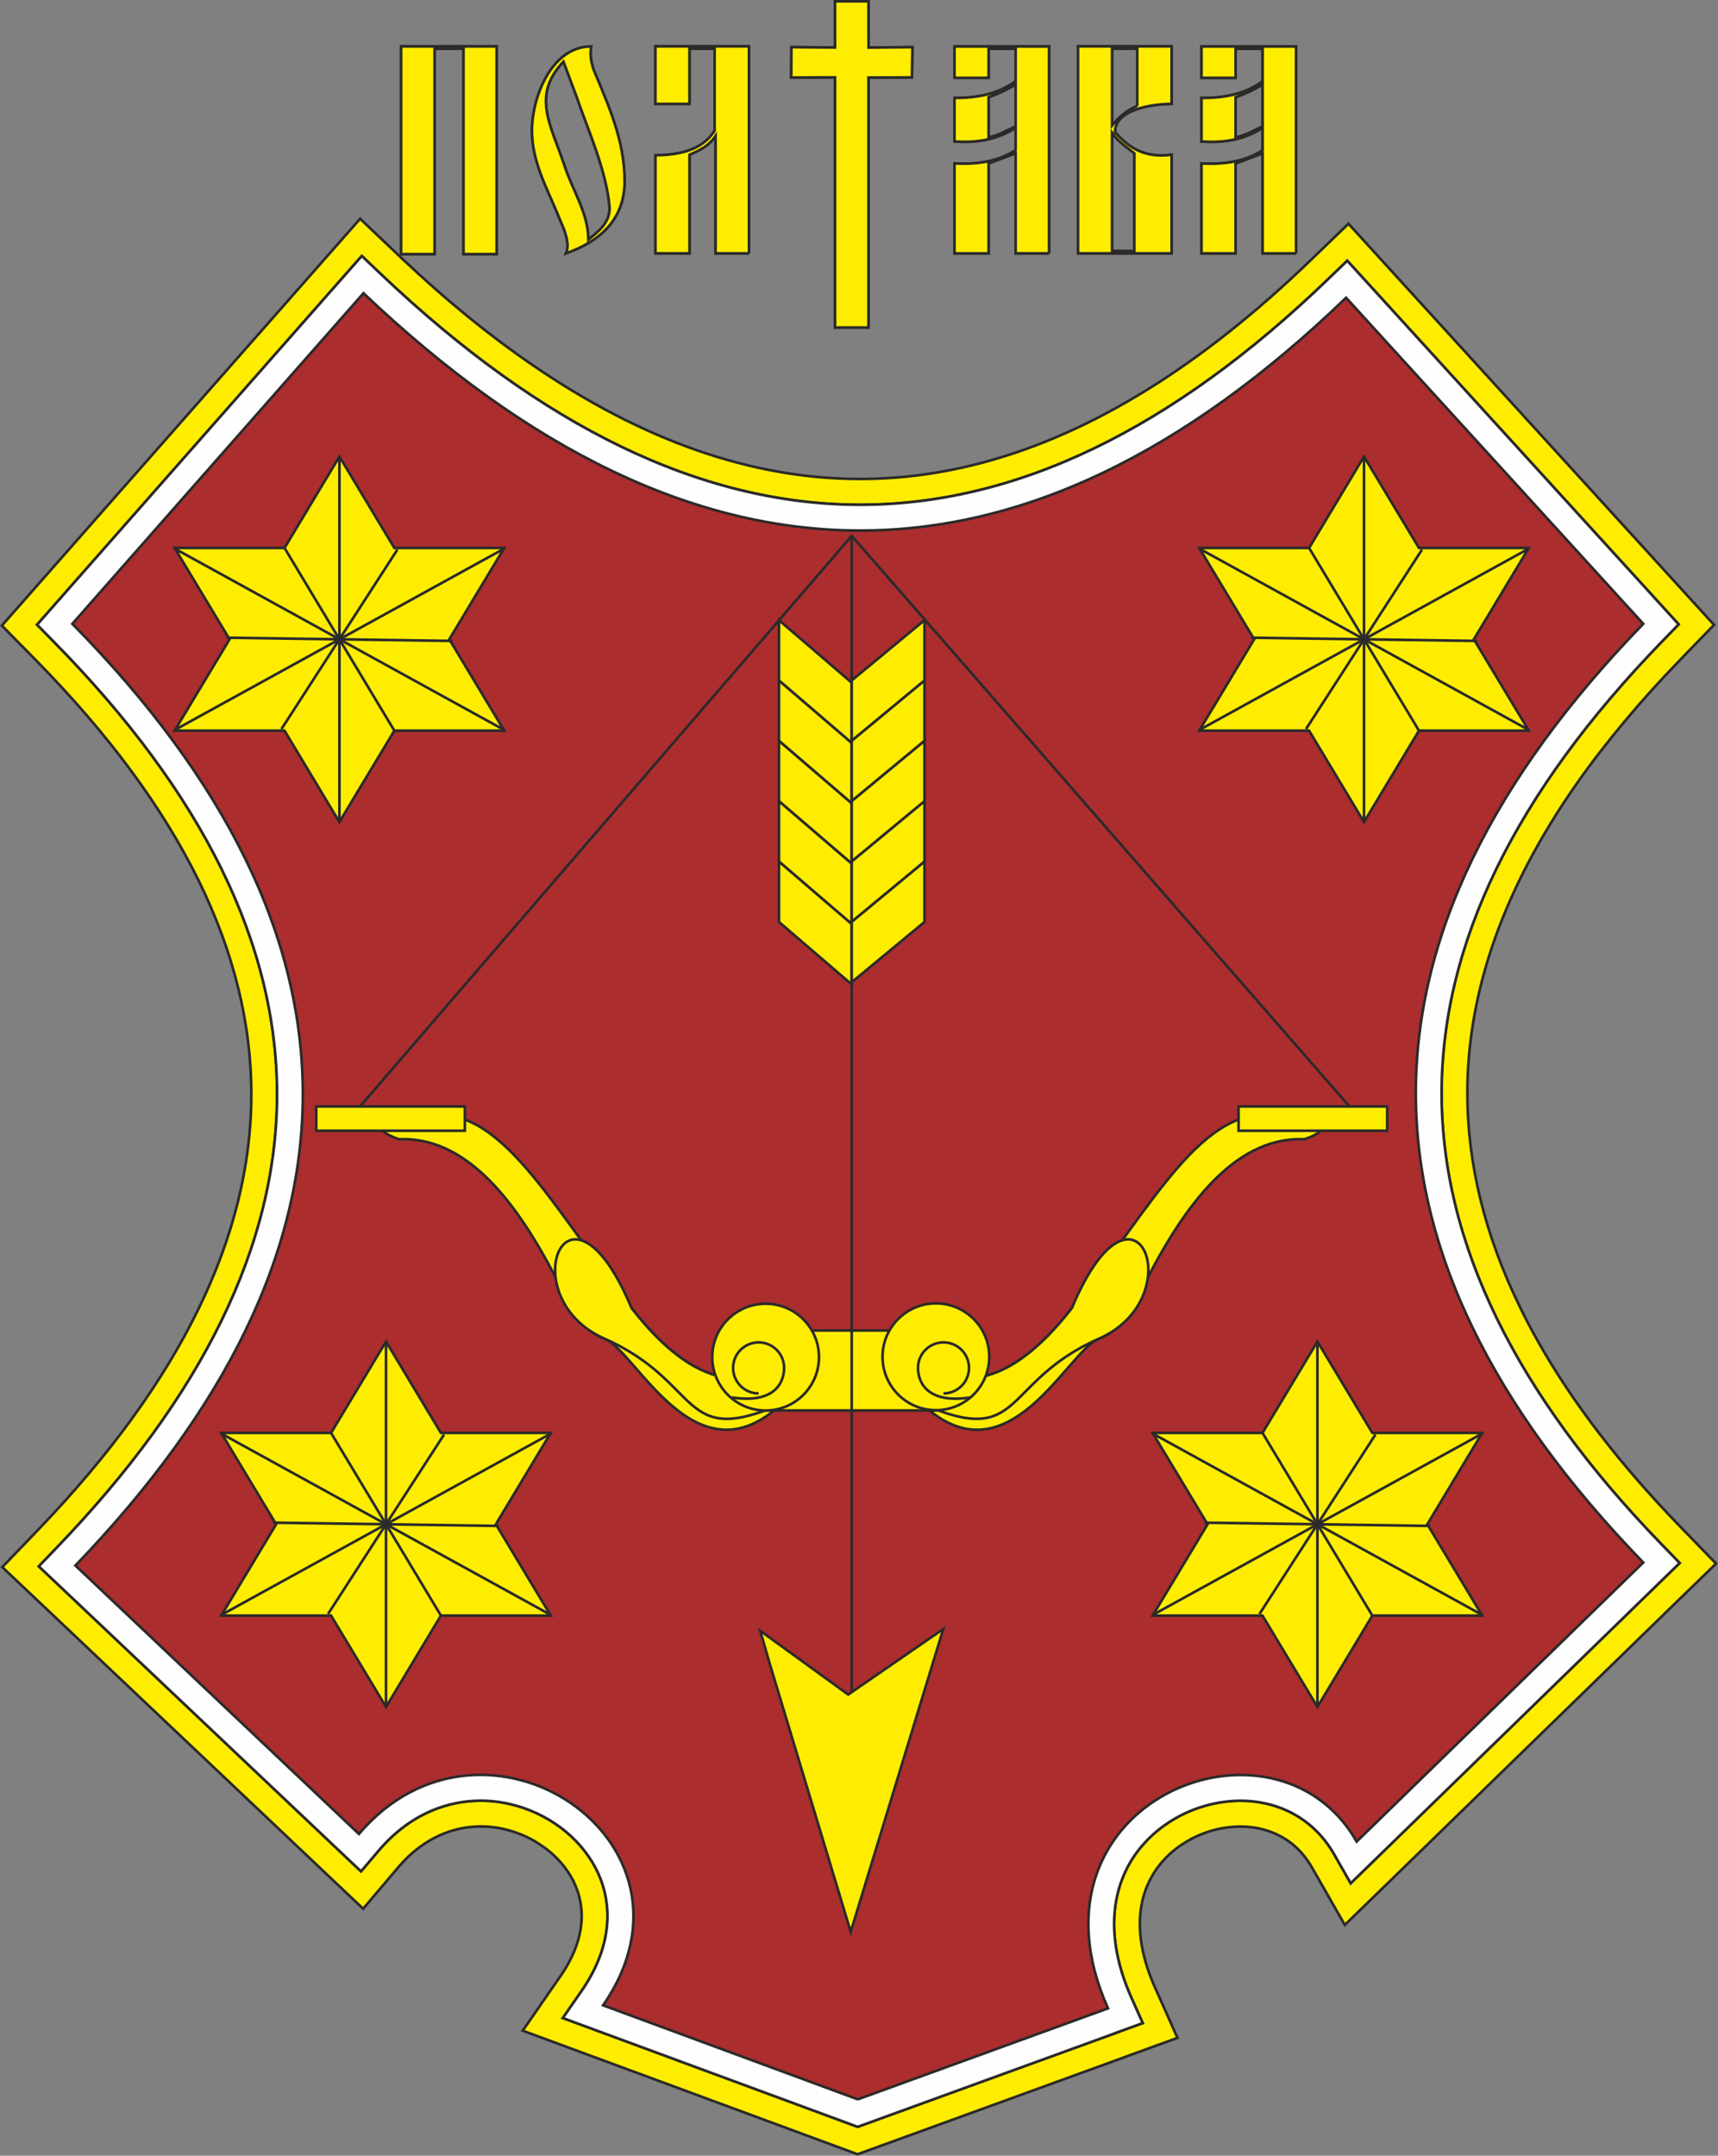 <?xml version="1.0" encoding="UTF-8" standalone="no"?>
<!-- Created with Inkscape (http://www.inkscape.org/) -->

<svg
   xmlns:svg="http://www.w3.org/2000/svg"
   xmlns="http://www.w3.org/2000/svg"
   version="1.1"
   width="49.574mm"
   height="62.198mm"
   viewBox="0 0 49.576 62.2"
   id="svg2"
   xml:space="preserve"
   style="fill-rule:evenodd">
 <rect x="0" y="0" width="49.576" height="62.2" fill="#808080" stroke="none"/>
 <defs
   id="defs4">
  <style
   type="text/css"
   id="style6" />
 </defs>
 <g
   id="Layer_x0020_1">
  
  <g
   id="_177690480">
   <path
   d="m 24.76,58.986 5.337,-1.941 c -0.019,-0.081 -0.037,-0.161 -0.052,-0.24 -0.06,-0.302 -0.099,-0.604 -0.118,-0.904 -0.097,-1.527 0.363,-2.837 1.144,-3.86 l -8e-4,-6e-4 4e-4,-6e-4 0.015,-0.018 c 0.085,-0.11 0.162,-0.205 0.232,-0.284 0.07,-0.08 0.153,-0.168 0.249,-0.263 0.44,-0.44 0.943,-0.802 1.483,-1.08 l 0.003,0 0.005,-0.002 c 0.126,-0.065 0.232,-0.116 0.318,-0.154 0.088,-0.039 0.197,-0.083 0.327,-0.132 0.566,-0.212 1.16,-0.34 1.754,-0.375 l 0.005,-3e-4 c 0.219,-0.013 0.439,-0.014 0.66,-0.002 0.231,0.013 0.453,0.037 0.663,0.074 0.891,0.156 1.744,0.53 2.471,1.148 l 6.083,-5.922 c -0.407,-0.456 -0.799,-0.919 -1.176,-1.391 -0.522,-0.653 -0.997,-1.298 -1.423,-1.937 -2.25,-3.365 -3.375,-6.753 -3.375,-10.164 l 0,-7e-4 0.003,0 c 10e-5,-2.383 0.547,-4.752 1.64,-7.107 0.36,-0.774 0.782,-1.553 1.267,-2.335 0.855,-1.378 1.894,-2.748 3.119,-4.111 l -6.641,-7.285 c -2.193,1.948 -4.401,3.429 -6.625,4.442 -2.441,1.112 -4.901,1.662 -7.378,1.65 l -0.069,-5e-4 -0.003,0 c -0.698,-0.006 -1.391,-0.056 -2.079,-0.15 -0.695,-0.095 -1.387,-0.233 -2.077,-0.414 -3.317,-0.873 -6.622,-2.756 -9.914,-5.646 l -6.5,7.38 c 1.96,2.147 3.446,4.308 4.463,6.482 1.108,2.368 1.659,4.748 1.657,7.139 -0.002,2.385 -0.551,4.755 -1.64,7.111 -0.993,2.148 -2.435,4.284 -4.321,6.408 l 6.101,5.774 c 0.053,-0.039 0.107,-0.077 0.16,-0.114 0.247,-0.17 0.492,-0.315 0.734,-0.436 1.286,-0.64 2.672,-0.747 3.945,-0.456 l 0.001,4e-4 c 0.106,0.024 0.221,0.054 0.346,0.091 0.13,0.038 0.244,0.074 0.34,0.109 0.576,0.205 1.119,0.496 1.606,0.857 l 5e-4,4e-4 c 0.105,0.078 0.199,0.152 0.28,0.22 0.069,0.058 0.157,0.138 0.265,0.24 0.449,0.425 0.829,0.915 1.115,1.455 l 0,0.003 5e-4,0.001 0.001,-6e-4 c 0.104,0.197 0.197,0.401 0.277,0.613 0.081,0.214 0.148,0.432 0.2,0.651 0.215,0.912 0.189,1.905 -0.158,2.926 l 5.28,1.948 z m 6.497,-0.778 -6.247,2.271 -0.257,0.093 -0.253,-0.093 0.253,0.093 7.22,-2.625 c -0.667,-1.493 -0.696,-2.805 -0.329,-3.865 0.076,-0.22 0.165,-0.422 0.264,-0.605 0.028,-0.052 0.057,-0.103 0.088,-0.154 -0.415,0.689 -0.643,1.527 -0.583,2.485 0.014,0.222 0.045,0.457 0.095,0.705 0.051,0.256 0.118,0.508 0.2,0.756 l 0,0.003 6e-4,0.002 0.229,0.686 -0.681,0.248 z m 1.005,-5.274 -8e-4,0.001 10e-4,-10e-4 -2e-4,-10e-5 z m 0.014,-0.019 1.01e-4,0 0.002,-0.003 -0.003,0.003 z m 0.344,-0.389 c -0.013,0.013 -0.027,0.027 -0.041,0.042 0.211,-0.217 0.445,-0.41 0.695,-0.578 0.045,-0.03 0.087,-0.058 0.127,-0.083 -0.282,0.176 -0.545,0.383 -0.781,0.619 z m -0.049,0.05 c -0.041,0.043 -0.086,0.093 -0.135,0.149 m 1.294,-1.006 6e-4,0.001 -6e-4,4e-4 7e-4,-2e-4 -1e-4,-2e-4 c 0.044,-0.023 0.089,-0.045 0.134,-0.066 -0.053,0.024 -0.097,0.046 -0.132,0.064 l -0.003,0.001 z m 0.49,-0.217 c -0.037,0.014 -0.082,0.032 -0.133,0.053 0.298,-0.122 0.609,-0.213 0.926,-0.27 0.062,-0.011 0.117,-0.021 0.165,-0.028 -0.326,0.046 -0.648,0.129 -0.958,0.245 z m 1.322,-0.282 -0.006,4e-4 5e-4,0 0.005,-4e-4 z m 0.005,-3e-4 -0.005,3e-4 c 0.998,-0.06 2.005,0.224 2.796,0.914 0.155,0.135 0.301,0.285 0.437,0.451 0.134,0.164 0.258,0.343 0.371,0.54 l 0,0.003 0.003,0.005 0.423,-0.412 -0.366,0.356 -0.518,-0.596 c -0.586,-0.674 -1.35,-1.065 -2.162,-1.207 -0.168,-0.029 -0.329,-0.048 -0.482,-0.056 -0.164,-0.009 -0.33,-0.008 -0.497,0.002 z m 11.345,-5.625 -4.083,3.975 4.61,-4.488 c -0.139,-0.143 -0.275,-0.286 -0.409,-0.429 l 0.402,0.436 -0.52,0.506 z m -1.57,-2.882 c 0.29,0.363 0.6,0.731 0.929,1.105 -1.277,-1.453 -2.326,-2.906 -3.149,-4.358 -0.217,-0.383 -0.411,-0.75 -0.582,-1.101 -1.107,-2.27 -1.661,-4.543 -1.661,-6.818 l -0.003,0 c 1e-4,3.114 1.04,6.226 3.119,9.335 0.415,0.621 0.864,1.233 1.347,1.837 z m -4.469,-11.174 0.003,0 0,7e-4 0.003,0 c 0,-3.262 1.142,-6.524 3.426,-9.786 0.256,-0.365 0.522,-0.727 0.8,-1.084 -0.574,0.737 -1.09,1.474 -1.546,2.209 -0.447,0.721 -0.84,1.447 -1.18,2.178 -1.004,2.162 -1.506,4.323 -1.506,6.482 z m 6.1,-14.053 0.463,0.508 -0.311,0.333 c 0.103,-0.109 0.208,-0.218 0.314,-0.328 l 5e-4,-8e-4 -8.576,-9.407 c -3.215,3.1 -6.445,5.127 -9.69,6.082 0.786,-0.231 1.571,-0.525 2.355,-0.882 2.271,-1.034 4.535,-2.596 6.79,-4.684 l 0.551,-0.51 0.505,0.554 7.599,8.335 z m -22.199,-2.179 0.022,10e-5 -0.019,-10e-5 -0.003,0 z m -0.066,-4e-4 0.066,4e-4 c -0.101,-4e-4 -0.202,-0.002 -0.303,-0.004 m -0.165,-0.005 c 0.048,0.002 0.097,0.003 0.145,0.005 -0.048,-0.001 -0.097,-0.003 -0.145,-0.005 z m -14.201,-6.379 0.401,-0.455 0.35,0.32 c -0.091,-0.084 -0.182,-0.169 -0.273,-0.255 l -0.003,-0.003 -0.07,-0.067 -0.405,0.46 z M 2.458,18.381 2.091,17.994 2.202,17.869 2.087,17.999 c 0.125,0.128 0.249,0.255 0.371,0.383 z m 4.763,6.694 c -0.79,-1.689 -1.892,-3.379 -3.308,-5.07 1.321,1.58 2.37,3.16 3.148,4.742 0.999,2.031 1.55,4.061 1.657,6.09 -0.101,-1.922 -0.599,-3.843 -1.497,-5.762 z m -3.317,-5.081 c -0.054,-0.064 -0.108,-0.129 -0.163,-0.193 0.055,0.064 0.109,0.129 0.163,0.193 z m 4.83,11.267 c -0.002,-0.069 -0.004,-0.137 -0.006,-0.206 0.003,0.069 0.005,0.137 0.006,0.206 z m -0.007,-0.223 c -0.003,-0.067 -0.006,-0.135 -0.009,-0.202 0.004,0.067 0.007,0.135 0.009,0.202 z m -6.348,14.326 -0.201,-0.19 0.335,-0.362 c -0.112,0.119 -0.225,0.238 -0.339,0.358 l 0.205,0.194 z m 8.454,7.051 -0.508,0.471 -0.203,-0.192 0.234,0.221 c 0.934,-1.101 2.084,-1.617 3.217,-1.695 0.196,-0.013 0.388,-0.014 0.577,-0.002 -0.74,-0.048 -1.505,0.086 -2.226,0.445 -0.195,0.097 -0.38,0.205 -0.553,0.325 -0.187,0.129 -0.366,0.271 -0.537,0.427 l -10e-5,-10e-5 z m 4.036,-1.092 c -0.11,-0.025 -0.221,-0.046 -0.333,-0.063 0.11,0.017 0.22,0.038 0.331,0.063 l 0.003,0 z m 0.267,0.068 c -0.076,-0.022 -0.165,-0.045 -0.264,-0.068 0.152,0.035 0.302,0.077 0.449,0.127 -0.07,-0.024 -0.132,-0.044 -0.185,-0.059 z m 1.132,0.502 c -0.244,-0.149 -0.504,-0.277 -0.774,-0.38 0.23,0.088 0.453,0.195 0.666,0.317 0.04,0.023 0.076,0.044 0.108,0.063 z m 0.365,0.248 -0.015,-0.011 -10e-5,10e-5 0.015,0.011 z m 0.389,0.326 c -0.025,-0.024 -0.059,-0.054 -0.101,-0.091 0.239,0.213 0.454,0.451 0.638,0.709 0.046,0.065 0.095,0.139 0.146,0.221 0.044,0.071 0.083,0.137 0.117,0.199 -0.21,-0.387 -0.482,-0.737 -0.8,-1.037 z m 0.819,1.069 -0.001,7e-4 -6e-4,-10e-4 2e-4,4e-4 0,1e-4 4e-4,5e-4 0.002,0.003 0,-0.003 -5e-4,-0.001 z m 0.202,0.448 c -0.057,-0.151 -0.124,-0.299 -0.201,-0.444 0.388,0.733 0.541,1.599 0.351,2.528 -0.042,0.204 -0.099,0.408 -0.173,0.612 -0.075,0.205 -0.165,0.41 -0.273,0.612 -0.099,0.186 -0.214,0.375 -0.346,0.566 l 0.441,0.163 -0.381,-0.141 0.366,-0.743 c 0.468,-0.95 0.551,-1.87 0.357,-2.689 -0.038,-0.161 -0.086,-0.316 -0.142,-0.464 z m 14.437,5.362 -7.22,2.625 -0.257,0.093 -0.257,0.093 -0.253,-0.093 -0.253,-0.093 -7.351,-2.713 -0.903,-0.333 -0.903,-0.333 0.547,-0.79 0.547,-0.79 c 0.095,-0.137 0.179,-0.275 0.252,-0.414 0.078,-0.147 0.141,-0.289 0.191,-0.426 0.05,-0.139 0.088,-0.273 0.115,-0.402 0.116,-0.568 0.023,-1.095 -0.213,-1.54 l 10e-5,0 -4e-4,-6e-4 c -0.03,-0.057 -0.057,-0.104 -0.081,-0.143 -0.025,-0.04 -0.056,-0.087 -0.093,-0.139 -0.17,-0.238 -0.381,-0.45 -0.623,-0.629 l -0.009,-0.006 -0.001,-9e-4 4e-4,-4e-4 c -0.034,-0.025 -0.081,-0.057 -0.141,-0.096 -0.074,-0.049 -0.126,-0.081 -0.154,-0.097 -0.269,-0.155 -0.567,-0.272 -0.881,-0.344 l -0.001,-3e-4 10e-5,-7e-4 c -0.134,-0.03 -0.276,-0.052 -0.426,-0.064 -0.148,-0.012 -0.295,-0.013 -0.439,-0.003 -0.755,0.052 -1.532,0.408 -2.178,1.169 l -0.508,0.599 -0.508,0.599 -0.571,-0.54 -0.571,-0.54 -8.182,-7.745 -0.545,-0.516 -0.545,-0.516 0.519,-0.54 0.519,-0.54 c 2.052,-2.134 3.596,-4.257 4.624,-6.368 1.013,-2.079 1.523,-4.141 1.525,-6.186 0.001,-2.048 -0.505,-4.11 -1.525,-6.184 -1.034,-2.103 -2.599,-4.222 -4.7,-6.358 l -0.487,-0.495 -0.487,-0.495 0.458,-0.52 0.458,-0.52 8.401,-9.539 0.511,-0.58 0.511,-0.58 0.562,0.534 0.562,0.534 0.067,0.064 10e-5,-1e-4 c 0.64,0.605 1.274,1.164 1.902,1.676 0.626,0.511 1.255,0.983 1.887,1.416 3.173,2.175 6.303,3.27 9.387,3.284 l 0.066,1e-4 c 0.595,-1e-4 1.194,-0.041 1.798,-0.123 0.594,-0.081 1.195,-0.203 1.804,-0.368 3.112,-0.844 6.24,-2.781 9.383,-5.811 l 0.551,-0.531 0.551,-0.531 0.516,0.566 0.516,0.566 8.576,9.408 0.471,0.517 0.471,0.517 -0.489,0.504 -0.489,0.504 -0.006,0.009 -7e-4,6e-4 -0.001,-0.001 c -0.572,0.59 -1.108,1.185 -1.608,1.785 -0.505,0.605 -0.961,1.197 -1.367,1.777 -2.105,3.006 -3.158,5.984 -3.158,8.934 l 0.003,0 0,7e-4 -0.003,0 c 1e-4,2.039 0.505,4.094 1.515,6.165 0.173,0.355 0.352,0.695 0.536,1.02 0.999,1.764 2.363,3.537 4.09,5.319 l 0.518,0.534 0.518,0.534 -0.533,0.518 -0.533,0.518 -8.27,8.051 -0.689,0.67 -0.689,0.67 -0.478,-0.837 -0.478,-0.837 -0.002,-0.003 -0.001,7e-4 c -0.07,-0.121 -0.147,-0.233 -0.231,-0.335 -0.082,-0.1 -0.169,-0.19 -0.262,-0.271 -0.48,-0.418 -1.104,-0.59 -1.729,-0.552 l -0.005,3e-4 c -0.046,0.003 -0.104,0.009 -0.175,0.017 -0.082,0.01 -0.14,0.018 -0.174,0.024 -0.295,0.054 -0.587,0.153 -0.863,0.295 l -7e-4,2e-4 1e-4,1e-4 c -0.048,0.025 -0.101,0.054 -0.157,0.087 -0.062,0.037 -0.114,0.069 -0.153,0.095 -0.251,0.169 -0.476,0.375 -0.662,0.617 l -0.001,0.001 1e-4,10e-5 c -0.08,0.103 -0.153,0.216 -0.219,0.338 -0.069,0.128 -0.127,0.256 -0.171,0.384 -0.251,0.726 -0.215,1.661 0.282,2.774 l 0.326,0.73 0.326,0.73 -0.752,0.273 -0.752,0.274 z"
   id="_274069664"
   style="fill:#ffed00;fill-rule:nonzero;stroke:#2b2a29;stroke-width:0.076" />
   <path
   d="m 24.756,59.78 6.247,-2.271 c -0.69,-2.063 -0.282,-3.793 0.67,-5.029 0.465,-0.603 1.058,-1.082 1.716,-1.42 0.657,-0.338 1.381,-0.537 2.109,-0.581 1.378,-0.083 2.768,0.385 3.753,1.518 l 7.121,-6.933 c -4.176,-4.483 -6.264,-8.99 -6.264,-13.522 0,-4.542 2.098,-9.06 6.292,-13.553 L 38.802,9.653 c -4.63,4.287 -9.314,6.42 -14.052,6.398 -4.735,-0.022 -9.471,-2.197 -14.208,-6.524 l -7.442,8.449 c 4.274,4.509 6.384,9.045 6.381,13.608 -0.003,4.546 -2.105,9.065 -6.257,13.558 l 7.107,6.727 c 1.424,-1.307 3.161,-1.624 4.707,-1.271 0.733,0.168 1.424,0.489 2.016,0.929 0.599,0.445 1.099,1.011 1.445,1.664 0.647,1.22 0.763,2.723 -0.004,4.278 l 6.261,2.31 z m 7.47,-1.132 -7.22,2.625 -0.257,0.093 -0.253,-0.093 -7.351,-2.713 -0.903,-0.333 0.547,-0.79 c 0.909,-1.313 0.908,-2.578 0.392,-3.552 -0.24,-0.453 -0.591,-0.849 -1.013,-1.163 -0.428,-0.318 -0.929,-0.55 -1.462,-0.672 -1.249,-0.285 -2.681,0.052 -3.78,1.346 l -0.508,0.599 -0.571,-0.54 -8.182,-7.745 -0.545,-0.516 0.519,-0.54 c 4.217,-4.386 6.353,-8.743 6.356,-13.07 0.003,-4.326 -2.126,-8.681 -6.438,-13.064 l -0.487,-0.495 0.458,-0.52 8.401,-9.539 0.511,-0.58 0.562,0.534 c 4.642,4.408 9.226,6.623 13.754,6.644 4.524,0.021 9.047,-2.149 13.57,-6.51 l 0.551,-0.531 0.516,0.566 8.576,9.408 0.471,0.517 -0.489,0.504 c -4.234,4.368 -6.351,8.709 -6.351,13.023 0,4.314 2.117,8.656 6.351,13.023 l 0.518,0.534 -0.533,0.519 -8.27,8.051 -0.689,0.67 -0.478,-0.837 c -0.65,-1.137 -1.786,-1.605 -2.916,-1.537 -0.521,0.031 -1.041,0.175 -1.514,0.418 -0.471,0.242 -0.894,0.582 -1.221,1.006 -0.756,0.98 -1.008,2.444 -0.199,4.255 l 0.326,0.73 -0.752,0.273 z"
   id="_274069592"
   style="fill:#fefefe;fill-rule:nonzero;stroke:#2b2a29;stroke-width:0.076" />
   <path
   d="m 24.753,60.573 7.22,-2.625 c -2.667,-5.969 4.811,-8.952 7.176,-4.813 l 8.27,-8.051 c -8.751,-9.029 -8.751,-18.057 0,-27.085 L 38.843,8.591 c -9.335,8.999 -18.786,8.955 -28.354,-0.131 l -8.401,9.539 c 8.91,9.058 8.797,18.115 0.088,27.172 l 8.182,7.745 c 3.603,-4.245 10.327,0.204 7.045,4.944 l 7.351,2.713 z"
   id="_274069520"
   style="fill:#e51a4b;stroke:#2b2a29;stroke-width:0.076" />
   <path
   d="m 24.756,59.78 6.247,-2.271 c -0.69,-2.063 -0.282,-3.793 0.67,-5.029 0.465,-0.603 1.058,-1.082 1.716,-1.42 0.657,-0.338 1.381,-0.537 2.109,-0.581 1.378,-0.083 2.768,0.385 3.753,1.518 l 7.121,-6.933 c -4.176,-4.483 -6.264,-8.99 -6.264,-13.522 0,-4.542 2.098,-9.06 6.292,-13.553 L 38.802,9.653 c -4.63,4.287 -9.314,6.42 -14.052,6.398 -4.735,-0.022 -9.471,-2.197 -14.208,-6.524 l -7.442,8.449 c 4.274,4.509 6.384,9.045 6.381,13.608 -0.003,4.546 -2.105,9.065 -6.257,13.558 l 7.107,6.727 c 1.424,-1.307 3.161,-1.624 4.707,-1.271 0.733,0.168 1.424,0.489 2.016,0.929 0.599,0.445 1.099,1.011 1.445,1.664 0.647,1.22 0.763,2.723 -0.004,4.278 l 6.261,2.31 z m 7.47,-1.132 -7.22,2.625 -0.257,0.093 -0.253,-0.093 -7.351,-2.713 -0.903,-0.333 0.547,-0.79 c 0.909,-1.313 0.908,-2.578 0.392,-3.552 -0.24,-0.453 -0.591,-0.849 -1.013,-1.163 -0.428,-0.318 -0.929,-0.55 -1.462,-0.672 -1.249,-0.285 -2.681,0.052 -3.78,1.346 l -0.508,0.599 -0.571,-0.54 -8.182,-7.745 -0.545,-0.516 0.519,-0.54 c 4.217,-4.386 6.353,-8.743 6.356,-13.07 0.003,-4.326 -2.126,-8.681 -6.438,-13.064 l -0.487,-0.495 0.458,-0.52 8.401,-9.539 0.511,-0.58 0.562,0.534 c 4.642,4.408 9.226,6.623 13.754,6.644 4.524,0.021 9.047,-2.149 13.57,-6.51 l 0.551,-0.531 0.516,0.566 8.576,9.408 0.471,0.517 -0.489,0.504 c -4.234,4.368 -6.351,8.709 -6.351,13.023 0,4.314 2.117,8.656 6.351,13.023 l 0.518,0.534 -0.533,0.519 -8.27,8.051 -0.689,0.67 -0.478,-0.837 c -0.65,-1.137 -1.786,-1.605 -2.916,-1.537 -0.521,0.031 -1.041,0.175 -1.514,0.418 -0.471,0.242 -0.894,0.582 -1.221,1.006 -0.756,0.98 -1.008,2.444 -0.199,4.255 l 0.326,0.73 -0.752,0.273 z"
   id="_274069448"
   style="fill:#fefefe;fill-rule:nonzero;stroke:#2b2a29;stroke-width:0.076" />
   <path
   d="m 24.753,60.573 7.22,-2.625 c -2.667,-5.969 4.811,-8.952 7.176,-4.813 l 8.27,-8.051 c -8.751,-9.029 -8.751,-18.057 0,-27.085 L 38.843,8.591 c -9.335,8.999 -18.786,8.955 -28.354,-0.131 l -8.401,9.539 c 8.91,9.058 8.797,18.115 0.088,27.172 l 8.182,7.745 c 3.603,-4.245 10.327,0.204 7.045,4.944 l 7.351,2.713 z"
   id="_274069376"
   style="fill:#ac2d2e;stroke:#2b2a29;stroke-width:0.076" />
   <g
   id="g16">
    <g
   id="g18">
     <path
   d="m 38.017,38.708 1.585,2.636 3.171,0 -1.585,2.636 1.585,2.636 -3.171,0 -1.585,2.635 -1.586,-2.635 -3.171,0 1.587,-2.636 -1.587,-2.636 3.171,0 1.586,-2.636 z m 0.793,1.317 m 2.377,1.319 m 0.793,1.319 m 0,2.635 m -0.793,1.319 m -2.377,1.318 m -1.587,0 m -2.376,-1.318 M 34.054,45.298 m 0,-2.635 M 34.847,41.344 m 2.376,-1.319"
   id="_274069304"
   style="fill:#ffed00;fill-rule:nonzero;stroke:#2b2a29;stroke-width:0.076" />
     <polygon
   points="38.017,43.98 36.432,41.344 38.017,43.98 34.759,43.934 38.017,43.98 36.344,46.569 38.017,43.98 39.602,46.616 38.017,43.98 41.276,44.028 38.017,43.98 39.691,41.392 "
   id="_274069232"
   style="fill:none;stroke:#2b2a29;stroke-width:0.076" />
     <line
   id="_274069160"
   class="fil4 str0"
   x1="38.017"
   y1="38.729"
   x2="38.017"
   y2="49.231"
   style="fill:none;stroke:#2b2a29;stroke-width:0.076" />
     <line
   id="_274069088"
   class="fil4 str0"
   x1="42.787"
   y1="41.355"
   x2="33.248"
   y2="46.605"
   style="fill:none;stroke:#2b2a29;stroke-width:0.076" />
     <line
   id="_274069040"
   class="fil4 str0"
   x1="42.787"
   y1="46.605"
   x2="33.248"
   y2="41.355"
   style="fill:none;stroke:#2b2a29;stroke-width:0.076" />
    </g>
    <g
   id="g25">
     <path
   d="m 11.139,38.708 1.584,2.636 3.171,0 -1.585,2.636 1.585,2.636 -3.171,0 -1.584,2.635 -1.586,-2.635 -3.17,0 1.585,-2.636 -1.585,-2.636 3.17,0 1.586,-2.636 z m 0.792,1.317 m 2.378,1.319 m 0.793,1.319 m 0,2.635 m -0.793,1.319 m -2.378,1.318 m -1.585,0 M 7.968,46.616 M 7.177,45.298 m 0,-2.635 M 7.968,41.344 m 2.378,-1.319"
   id="_274068920"
   style="fill:#ffed00;fill-rule:nonzero;stroke:#2b2a29;stroke-width:0.076" />
     <polygon
   points="11.139,43.98 9.553,41.344 11.139,43.98 7.88,43.934 11.139,43.98 9.466,46.569 11.139,43.98 12.724,46.616 11.139,43.98 14.398,44.028 11.139,43.98 12.814,41.392 "
   id="_274068848"
   style="fill:none;stroke:#2b2a29;stroke-width:0.076" />
     <line
   id="_274068776"
   class="fil4 str0"
   x1="11.139"
   y1="38.729"
   x2="11.139"
   y2="49.231"
   style="fill:none;stroke:#2b2a29;stroke-width:0.076" />
     <line
   id="_274068704"
   class="fil4 str0"
   x1="15.909"
   y1="41.355"
   x2="6.37"
   y2="46.605"
   style="fill:none;stroke:#2b2a29;stroke-width:0.076" />
     <line
   id="_274068656"
   class="fil4 str0"
   x1="15.909"
   y1="46.605"
   x2="6.37"
   y2="41.355"
   style="fill:none;stroke:#2b2a29;stroke-width:0.076" />
    </g>
    <g
   id="g32">
     <path
   d="m 39.361,13.173 1.586,2.637 3.17,0 -1.586,2.636 1.586,2.636 -3.17,0 -1.586,2.637 -1.585,-2.637 -3.17,0 1.585,-2.636 -1.585,-2.636 3.17,0 1.585,-2.637 z m 0.793,1.317 m 2.377,1.319 m 0.793,1.318 m 0,2.636 m -0.793,1.318 m -2.377,1.318 m -1.586,0 m -2.377,-1.318 M 35.397,19.764 m 0,-2.636 m 0.794,-1.318 m 2.377,-1.319"
   id="_274068536"
   style="fill:#ffed00;fill-rule:nonzero;stroke:#2b2a29;stroke-width:0.076" />
     <polygon
   points="39.361,18.446 37.776,15.81 39.361,18.446 36.103,18.399 39.361,18.446 37.687,21.035 39.361,18.446 40.947,21.082 39.361,18.446 42.621,18.493 39.361,18.446 41.035,15.857 "
   id="_175273296"
   style="fill:none;stroke:#2b2a29;stroke-width:0.076" />
     <line
   id="_171537208"
   class="fil4 str0"
   x1="39.361"
   y1="13.195"
   x2="39.361"
   y2="23.697"
   style="fill:none;stroke:#2b2a29;stroke-width:0.076" />
     <line
   id="_174469712"
   class="fil4 str0"
   x1="44.131"
   y1="15.82"
   x2="34.592"
   y2="21.071"
   style="fill:none;stroke:#2b2a29;stroke-width:0.076" />
     <line
   id="_174472040"
   class="fil4 str0"
   x1="44.131"
   y1="21.071"
   x2="34.592"
   y2="15.82"
   style="fill:none;stroke:#2b2a29;stroke-width:0.076" />
    </g>
    <g
   id="g39">
     <path
   d="m 9.794,13.173 1.586,2.637 3.171,0 -1.585,2.636 1.585,2.636 -3.171,0 -1.586,2.637 -1.584,-2.637 -3.171,0 1.585,-2.636 -1.585,-2.636 3.171,0 1.584,-2.637 z m 0.794,1.317 m 2.378,1.319 m 0.791,1.318 m 0,2.636 m -0.791,1.318 m -2.378,1.318 m -1.585,0 M 6.624,21.082 M 5.832,19.764 m 0,-2.636 M 6.624,15.81 m 2.379,-1.319"
   id="_177694752"
   style="fill:#ffed00;fill-rule:nonzero;stroke:#2b2a29;stroke-width:0.076" />
     <polygon
   points="9.794,18.446 8.21,15.81 9.794,18.446 6.536,18.399 9.794,18.446 8.122,21.035 9.794,18.446 11.38,21.082 9.794,18.446 13.055,18.493 9.794,18.446 11.468,15.857 "
   id="_177694680"
   style="fill:none;stroke:#2b2a29;stroke-width:0.076" />
     <line
   id="_177694608"
   class="fil4 str0"
   x1="9.795"
   y1="13.195"
   x2="9.795"
   y2="23.697"
   style="fill:none;stroke:#2b2a29;stroke-width:0.076" />
     <line
   id="_177694536"
   class="fil4 str0"
   x1="14.565"
   y1="15.82"
   x2="5.026"
   y2="21.071"
   style="fill:none;stroke:#2b2a29;stroke-width:0.076" />
     <line
   id="_177694488"
   class="fil4 str0"
   x1="14.565"
   y1="21.071"
   x2="5.026"
   y2="15.82"
   style="fill:none;stroke:#2b2a29;stroke-width:0.076" />
    </g>
   </g>
   <g
   id="g46">
    <g
   id="g48">
     <g
   id="g50">
      <path
   d="m 26.597,40.502 c 2.498,2.354 4.211,-1.545 5.124,-1.881 0.817,-0.301 0.649,-1.041 1.396,-1.75 1.254,-2.43 2.691,-4.077 4.528,-4.001 0.947,-0.315 0.67,-0.826 -0.765,-0.681 -2.168,-0.36 -3.562,2.507 -5.951,5.557 -0.906,1.163 -1.836,1.899 -2.8,2.013 l -1.531,0.744 z"
   id="_177694344"
   style="fill:#ffed00;stroke:#2b2a29;stroke-width:0.076" />
      <path
   d="m 26.597,40.502 c 2.979,1.305 2.26,-0.615 5.124,-1.881 2.691,-1.19 1.045,-5.26 -0.792,-0.875 -0.071,0.091 -0.142,0.179 -0.213,0.265 -0.839,1.009 -1.699,1.643 -2.588,1.748 l -1.531,0.744 z"
   id="_177694272"
   style="fill:#ffed00;stroke:#2b2a29;stroke-width:0.076" />
      <polygon
   points="40.03,32.626 40.03,31.925 35.742,31.925 35.742,32.626 "
   id="_177694224"
   style="fill:#ffed00;stroke:#2b2a29;stroke-width:0.076" />
     </g>
     <g
   id="g55">
      <path
   d="m 22.559,40.502 c -2.498,2.354 -4.211,-1.545 -5.124,-1.881 -0.817,-0.301 -0.649,-1.041 -1.396,-1.75 -1.254,-2.43 -2.691,-4.077 -4.528,-4.001 -0.947,-0.315 -0.67,-0.826 0.765,-0.681 2.168,-0.36 3.562,2.507 5.951,5.557 0.906,1.163 1.836,1.899 2.8,2.013 l 1.531,0.744 z"
   id="_177694104"
   style="fill:#ffed00;stroke:#2b2a29;stroke-width:0.076" />
      <path
   d="m 22.559,40.502 c -2.979,1.305 -2.26,-0.615 -5.124,-1.881 -2.691,-1.19 -1.045,-5.26 0.792,-0.875 0.071,0.091 0.142,0.179 0.213,0.265 0.839,1.009 1.698,1.643 2.587,1.748 l 1.531,0.744 z"
   id="_177694032"
   style="fill:#ffed00;stroke:#2b2a29;stroke-width:0.076" />
      <polygon
   points="9.126,32.626 9.126,31.925 13.414,31.925 13.414,32.626 "
   id="_177693984"
   style="fill:#ffed00;stroke:#2b2a29;stroke-width:0.076" />
     </g>
    </g>
    <g
   id="g60">
     <polygon
   points="27.007,40.697 27.007,38.389 22.15,38.389 22.15,40.697 "
   id="_177693840"
   style="fill:#ffed00;stroke:#2b2a29;stroke-width:0.076" />
     <path
   d="m 27.007,37.606 c 0.851,0 1.54,0.691 1.54,1.542 0,0.85 -0.69,1.54 -1.54,1.54 -0.852,0 -1.54,-0.691 -1.54,-1.54 0,-0.851 0.689,-1.542 1.54,-1.542 z"
   id="_177693768"
   style="fill:#ffed00;stroke:#2b2a29;stroke-width:0.076" />
     <path
   d="m 22.093,37.617 c 0.852,0 1.54,0.69 1.54,1.541 0,0.85 -0.688,1.54 -1.54,1.54 -0.85,0 -1.54,-0.69 -1.54,-1.54 0,-0.851 0.69,-1.541 1.54,-1.541 z"
   id="_177693696"
   style="fill:#ffed00;stroke:#2b2a29;stroke-width:0.076" />
     <path
   d="m 27.962,39.469 c 0,0.407 -0.33,0.736 -0.736,0.736 m 0.778,0.115 c -1.257,0.196 -1.514,-0.445 -1.514,-0.852 m 0,0 c 0,-0.407 0.33,-0.736 0.736,-0.736 0.407,0 0.736,0.33 0.736,0.736"
   id="_177693624"
   style="fill:none;stroke:#2b2a29;stroke-width:0.076" />
     <path
   d="m 21.155,39.469 c 0,0.407 0.33,0.736 0.736,0.736 m -0.778,0.115 c 1.257,0.196 1.514,-0.445 1.514,-0.852 m 0,0 c 0,-0.407 -0.33,-0.736 -0.736,-0.736 -0.407,0 -0.736,0.33 -0.736,0.736"
   id="_177693576"
   style="fill:none;stroke:#2b2a29;stroke-width:0.076" />
    </g>
   </g>
   <polyline
   id="_177693432"
   class="fil4 str0"
   points="10.401,31.913 24.578,15.461 38.93,31.913 "
   style="fill:none;stroke:#2b2a29;stroke-width:0.076" />
   <line
   id="_177693360"
   class="fil4 str0"
   x1="24.578"
   y1="15.467"
   x2="24.578"
   y2="55.023"
   style="fill:none;stroke:#2b2a29;stroke-width:0.076" />
   <polygon
   points="21.937,47.053 22.223,48.042 24.549,55.741 27.22,47.002 24.477,48.893 "
   id="_177693288"
   style="fill:#ffed00;stroke:#2b2a29;stroke-width:0.076" />
   <g
   id="g70">
    <polygon
   points="24.578,19.698 24.578,21.439 22.479,19.636 22.479,17.894 "
   id="_177693216"
   style="fill:#ffed00;stroke:#2b2a29;stroke-width:0.076" />
    <polygon
   points="24.578,21.439 24.578,23.181 22.479,21.377 22.479,19.636 "
   id="_177693144"
   style="fill:#ffed00;stroke:#2b2a29;stroke-width:0.076" />
    <polygon
   points="24.578,23.181 24.578,24.921 22.479,23.118 22.479,21.377 "
   id="_177693072"
   style="fill:#ffed00;stroke:#2b2a29;stroke-width:0.076" />
    <polygon
   points="24.578,24.921 24.578,26.663 22.479,24.86 22.479,23.118 "
   id="_177693000"
   style="fill:#ffed00;stroke:#2b2a29;stroke-width:0.076" />
    <polygon
   points="24.578,26.663 24.578,28.405 22.479,26.602 22.479,24.86 "
   id="_177692928"
   style="fill:#ffed00;stroke:#2b2a29;stroke-width:0.076" />
    <polygon
   points="26.678,17.894 26.678,19.636 24.578,21.374 24.578,19.632 "
   id="_177692856"
   style="fill:#ffed00;stroke:#2b2a29;stroke-width:0.076" />
    <polygon
   points="26.678,19.636 26.678,21.377 24.578,23.115 24.578,21.374 "
   id="_177692784"
   style="fill:#ffed00;stroke:#2b2a29;stroke-width:0.076" />
    <polygon
   points="26.678,21.377 26.678,23.118 24.578,24.856 24.578,23.115 "
   id="_177692712"
   style="fill:#ffed00;stroke:#2b2a29;stroke-width:0.076" />
    <polygon
   points="26.678,23.118 26.678,24.86 24.578,26.598 24.578,24.856 "
   id="_177692640"
   style="fill:#ffed00;stroke:#2b2a29;stroke-width:0.076" />
    <polygon
   points="26.678,24.86 26.678,26.602 24.578,28.34 24.578,26.598 "
   id="_177692592"
   style="fill:#ffed00;stroke:#2b2a29;stroke-width:0.076" />
   </g>
   <g
   id="g82">
    <path
   d="m 30.272,7.309 -0.964,0 0,-2.888 -0.781,0.295 0,2.594 -0.983,0 0,-2.594 c 0.621,0.03 1.226,-0.037 1.764,-0.381 l 0,-0.647 c -0.565,0.354 -1.114,0.433 -1.764,0.395 l 0,-1.257 c 0.645,0 1.226,-0.097 1.764,-0.481 l 0,-0.941 -0.781,0 0,0.841 -0.983,0 0,-0.905 2.728,0 0,5.971 z m -0.964,-3.664 0,-1.214 C 29.093,2.57 28.833,2.694 28.527,2.805 l 0,1.157 c 0.264,-0.039 0.539,-0.205 0.781,-0.316 z m 4.501,3.664 -2.7,0 0,-5.971 2.7,0 0,1.66 c -0.489,0 -1.635,0.134 -1.635,0.812 0.454,0.523 0.928,0.746 1.635,0.654 l 0,2.845 z m -0.992,-4.253 0,-1.653 -0.726,0 0,2.22 c 0.203,-0.252 0.427,-0.438 0.726,-0.568 z m -0.083,4.189 0,-2.824 C 32.5,4.238 32.262,4.079 32.09,3.832 l 0,3.413 0.643,0 z m 4.666,0.065 -0.964,0 0,-2.888 -0.781,0.295 0,2.594 -0.983,0 0,-2.594 c 0.621,0.03 1.226,-0.037 1.764,-0.381 l 0,-0.647 c -0.565,0.354 -1.114,0.433 -1.764,0.395 l 0,-1.257 c 0.645,0 1.226,-0.097 1.764,-0.481 l 0,-0.941 -0.781,0 0,0.841 -0.983,0 0,-0.905 2.728,0 0,5.971 z m -0.964,-3.664 0,-1.214 c -0.214,0.139 -0.475,0.264 -0.781,0.374 l 0,1.157 c 0.264,-0.039 0.539,-0.205 0.781,-0.316 z"
   id="_177692472"
   style="fill:#ffed00;fill-rule:nonzero;stroke:#2b2a29;stroke-width:0.076" />
    <path
   d="m 14.331,7.331 -0.955,0 0,-5.928 -0.836,0 0,5.928 -0.965,0 0,-5.992 2.756,0 0,5.992 z m 3.693,-2.112 c 0,1.111 -0.699,1.735 -1.69,2.091 0.139,-0.326 -0.092,-0.766 -0.211,-1.06 -0.332,-0.816 -0.772,-1.577 -0.772,-2.482 0,-0.959 0.565,-2.428 1.708,-2.428 -0.04,0.235 -0.006,0.402 0.055,0.632 0.442,1.069 0.909,2.074 0.909,3.248 z m -0.432,0.79 c -0.078,-1.067 -0.617,-2.235 -0.964,-3.248 L 16.26,1.777 c -0.936,0.985 -0.359,1.833 0.026,2.996 0.226,0.707 0.691,1.376 0.691,2.141 0.298,-0.233 0.615,-0.492 0.615,-0.905 z m 4.023,1.3 -0.965,0 0,-3.391 c -0.177,0.277 -0.459,0.423 -0.753,0.546 l 0,2.845 -0.983,0 0,-2.831 c 0.633,0 1.349,-0.126 1.708,-0.711 l 0,-2.364 -0.726,0 0,1.595 -0.983,0 0,-1.66 2.7,0 0,5.971 z"
   id="_177692400"
   style="fill:#ffed00;fill-rule:nonzero;stroke:#2b2a29;stroke-width:0.076" />
    <polygon
   points="25.061,0.038 25.063,1.373 26.33,1.36 26.315,2.233 25.061,2.237 25.061,9.449 24.096,9.449 24.096,2.231 22.833,2.237 22.838,1.36 24.096,1.371 24.096,0.038 "
   id="_177691752"
   style="fill:#ffed00;stroke:#2b2a29;stroke-width:0.076" />
   </g>
   <g
   id="g87">
    <path
   d="m 30.272,7.309 -0.964,0 0,-2.888 -0.781,0.295 0,2.594 -0.983,0 0,-2.594 c 0.621,0.03 1.226,-0.037 1.764,-0.381 l 0,-0.647 c -0.565,0.354 -1.114,0.433 -1.764,0.395 l 0,-1.257 c 0.645,0 1.226,-0.097 1.764,-0.481 l 0,-0.941 -0.781,0 0,0.841 -0.983,0 0,-0.905 2.728,0 0,5.971 z m -0.964,-3.664 0,-1.214 C 29.093,2.57 28.833,2.694 28.527,2.805 l 0,1.157 c 0.264,-0.039 0.539,-0.205 0.781,-0.316 z m 4.501,3.664 -2.7,0 0,-5.971 2.7,0 0,1.66 c -0.489,0 -1.635,0.134 -1.635,0.812 0.454,0.523 0.928,0.746 1.635,0.654 l 0,2.845 z m -0.992,-4.253 0,-1.653 -0.726,0 0,2.22 c 0.203,-0.252 0.427,-0.438 0.726,-0.568 z m -0.083,4.189 0,-2.824 C 32.5,4.238 32.262,4.079 32.09,3.832 l 0,3.413 0.643,0 z m 4.666,0.065 -0.964,0 0,-2.888 -0.781,0.295 0,2.594 -0.983,0 0,-2.594 c 0.621,0.03 1.226,-0.037 1.764,-0.381 l 0,-0.647 c -0.565,0.354 -1.114,0.433 -1.764,0.395 l 0,-1.257 c 0.645,0 1.226,-0.097 1.764,-0.481 l 0,-0.941 -0.781,0 0,0.841 -0.983,0 0,-0.905 2.728,0 0,5.971 z m -0.964,-3.664 0,-1.214 c -0.214,0.139 -0.475,0.264 -0.781,0.374 l 0,1.157 c 0.264,-0.039 0.539,-0.205 0.781,-0.316 z"
   id="_177688296"
   style="fill:#ffed00;fill-rule:nonzero;stroke:#2b2a29;stroke-width:0.076" />
    <path
   d="m 14.331,7.331 -0.955,0 0,-5.928 -0.836,0 0,5.928 -0.965,0 0,-5.992 2.756,0 0,5.992 z m 3.693,-2.112 c 0,1.111 -0.699,1.735 -1.69,2.091 0.139,-0.326 -0.092,-0.766 -0.211,-1.06 -0.332,-0.816 -0.772,-1.577 -0.772,-2.482 0,-0.959 0.565,-2.428 1.708,-2.428 -0.04,0.235 -0.006,0.402 0.055,0.632 0.442,1.069 0.909,2.074 0.909,3.248 z m -0.432,0.79 c -0.078,-1.067 -0.617,-2.235 -0.964,-3.248 L 16.26,1.777 c -0.936,0.985 -0.359,1.833 0.026,2.996 0.226,0.707 0.691,1.376 0.691,2.141 0.298,-0.233 0.615,-0.492 0.615,-0.905 z m 4.023,1.3 -0.965,0 0,-3.391 c -0.177,0.277 -0.459,0.423 -0.753,0.546 l 0,2.845 -0.983,0 0,-2.831 c 0.633,0 1.349,-0.126 1.708,-0.711 l 0,-2.364 -0.726,0 0,1.595 -0.983,0 0,-1.66 2.7,0 0,5.971 z"
   id="_177692280"
   style="fill:#ffed00;fill-rule:nonzero;stroke:#2b2a29;stroke-width:0.076" />
    <polygon
   points="25.061,0.038 25.063,1.373 26.33,1.36 26.315,2.233 25.061,2.237 25.061,9.449 24.096,9.449 24.096,2.231 22.833,2.237 22.838,1.36 24.096,1.371 24.096,0.038 "
   id="_177691488"
   style="fill:#ffed00;stroke:#2b2a29;stroke-width:0.076" />
   </g>
  </g>
 </g>
</svg>